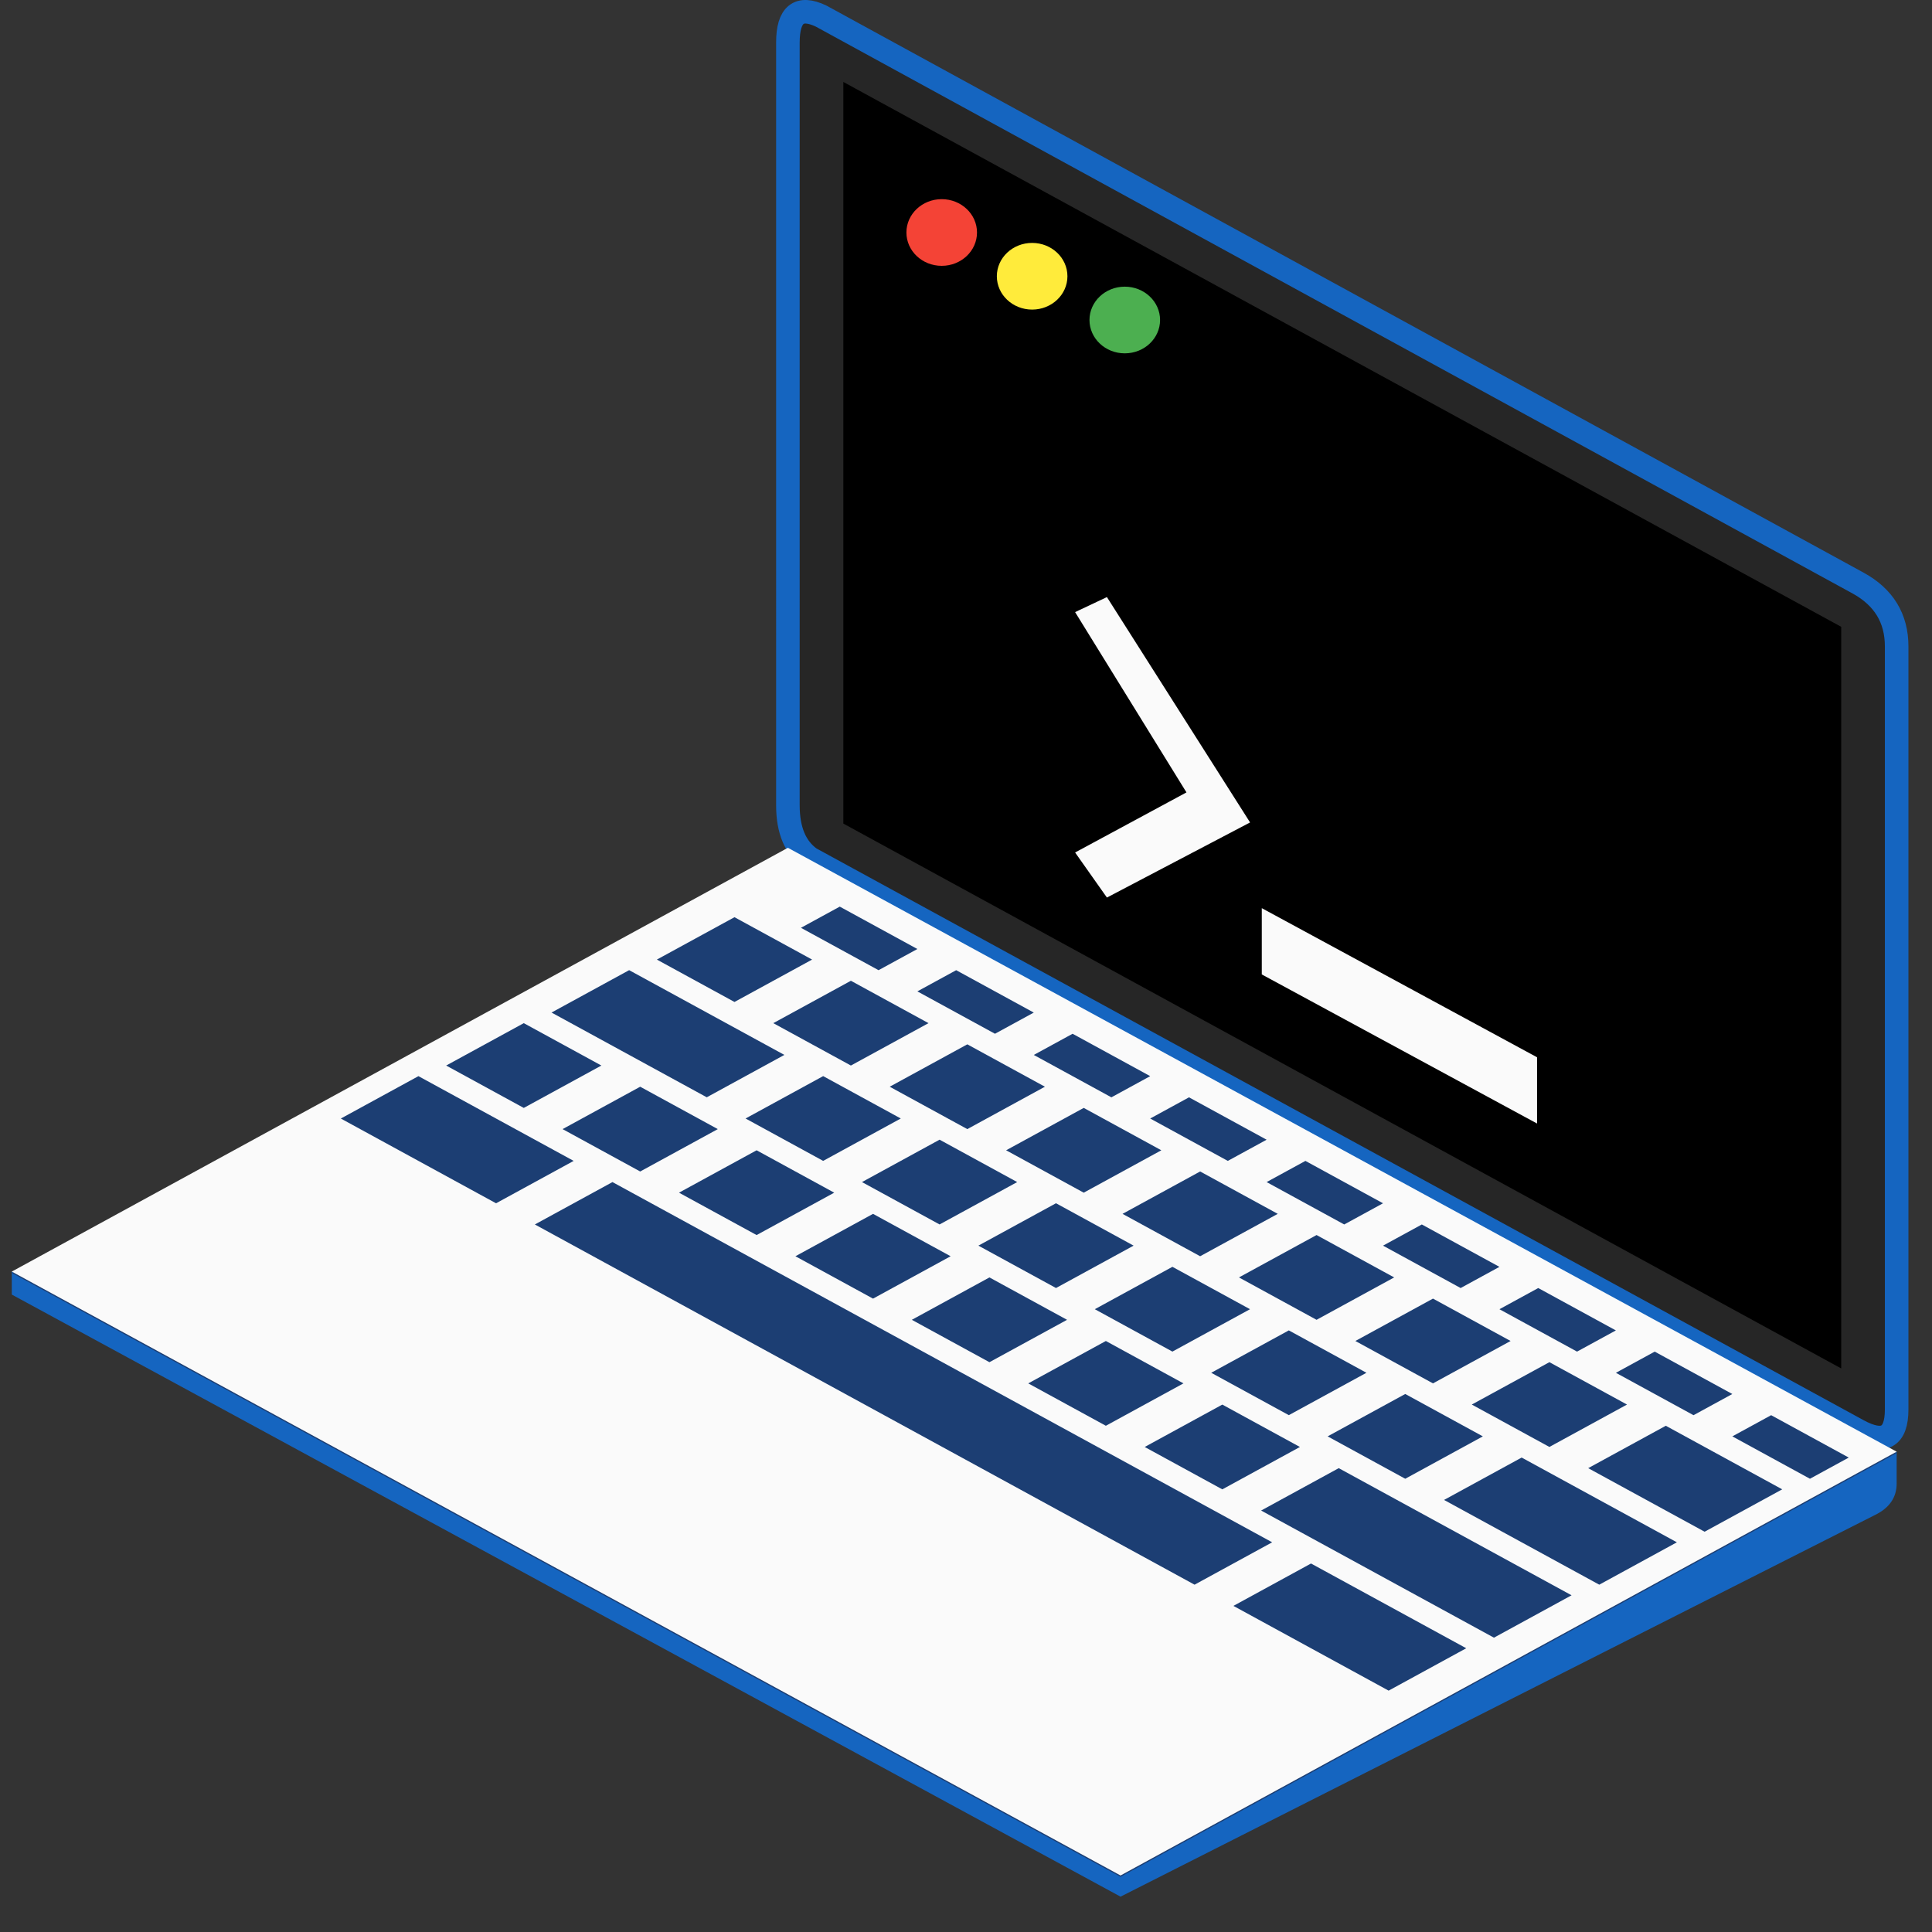 <svg xmlns="http://www.w3.org/2000/svg" xmlns:xlink="http://www.w3.org/1999/xlink" viewBox="0 0 82 82" fill="#fff" fill-rule="evenodd" stroke="#000" stroke-linecap="round" stroke-linejoin="round"><rect x="0" y="0" width="82" height="82" fill="#333333" stroke="none"/><use xlink:href="#A" x=".5" y=".5"/><symbol id="A" overflow="visible"><g stroke="none"><path d="M80 61.114v1.349q0 .899-.941 1.349L47.059 80 0 54.445v-.975z" fill="#1565c0"/><path d="M0 53.528l47.059 25.631L80 61.172 32.941 35.541z" fill="#1c3e73"/></g><path d="M78.353 24.241Q80 25.14 80 26.939v32.376q0 1.799-1.647.899L33.882 35.932q-.941-.675-.941-2.248V1.308q0-1.799 1.412-1.124l44 24.057" fill="#262626" stroke="#1565c0"/><g stroke="none"><path d="M77.647 57.581L35.294 34.455V2.978l42.353 23.126z" fill="#000"/><path d="M0 53.47l47.059 25.631L80 61.114 32.941 35.483zm68.084 4.296l3.294 1.799 1.647-.899-3.294-1.799zm-7.294 5.396l6.588 3.597 3.294-1.799-6.588-3.597zm-4.941-2.698l3.294 1.799 3.294-1.799-3.294-1.799zm11.059 1.349l4.941 2.698 3.294-1.799-4.941-2.698zm6.118-1.349l3.294 1.799 1.647-.899-3.294-1.799zm-20 3.148l9.882 5.396 3.294-1.799-9.882-5.396zm-4.941-2.698l3.294 1.799 3.294-1.799-3.294-1.799zm3.765 6.745l6.588 3.597 3.294-1.799-6.588-3.597zM22.201 51.47l28 15.289 3.294-1.799-28-15.289zm20.941 6.745l3.294 1.799 3.294-1.799-3.294-1.799zm-4.941-2.698l3.294 1.799 3.294-1.799-3.294-1.799zm-4.941-2.698l3.294 1.799 3.294-1.799-3.294-1.799zm-4.941-2.698l3.294 1.799 3.294-1.799-3.294-1.799zm-4.941-2.698l3.294 1.799 3.294-1.799-3.294-1.799zm-4.941-2.698l3.294 1.799 3.294-1.799-3.294-1.799zm32.471 13.04l3.294 1.799 3.294-1.799-3.294-1.799zm-4.941-2.698l3.294 1.799 3.294-1.799-3.294-1.799zm-4.941-2.698l3.294 1.799 3.294-1.799-3.294-1.799zm-4.941-2.698l3.294 1.799 3.294-1.799-3.294-1.799zm-4.941-2.698l3.294 1.799 3.294-1.799-3.294-1.799zm-8.235-4.497l6.588 3.597 3.294-1.799-6.588-3.597zm4.471-2.248l3.294 1.799 3.294-1.799-3.294-1.799zm4.941 2.698l3.294 1.799 3.294-1.799-3.294-1.799zm4.941 2.698l3.294 1.799 3.294-1.799-3.294-1.799zm4.941 2.698l3.294 1.799 3.294-1.799-3.294-1.799zm4.941 2.698l3.294 1.799 3.294-1.799-3.294-1.799zm4.941 2.698l3.294 1.799 3.294-1.799-3.294-1.799zm9.882 5.396l3.294 1.799 3.294-1.799-3.294-1.799zm-4.941-2.698l3.294 1.799 3.294-1.799-3.294-1.799zM33.495 38.879l3.294 1.799 1.647-.899-3.294-1.799zm4.941 2.698l3.294 1.799 1.647-.899-3.294-1.799zm4.941 2.698l3.294 1.799 1.647-.899-3.294-1.799zm4.941 2.698l3.294 1.799 1.647-.899-3.294-1.799zm4.941 2.698l3.294 1.799 1.647-.899-3.294-1.799zm4.941 2.698l3.294 1.799 1.647-.899-3.294-1.799zm4.941 2.698l3.294 1.799 1.647-.899-3.294-1.799zM17.26 45.175l6.588 3.597-3.294 1.799-6.588-3.597z" fill="#fafafa"/><ellipse cx="47.239" cy="13.082" fill="#4caf50" rx="1.498" ry="1.415"/><ellipse cx="43.307" cy="11.225" fill="#ffeb3b" rx="1.498" ry="1.415"/><ellipse cx="39.469" cy="9.368" fill="#f44336" rx="1.498" ry="1.415"/><path d="M46.481 24.842l-1.35.638 4.726 7.652-4.726 2.55 1.35 1.913 6.076-3.188zm18.256 19.532v2.812l-11.683-6.328v-2.813z" fill="#fafafa"/></g></symbol></svg>